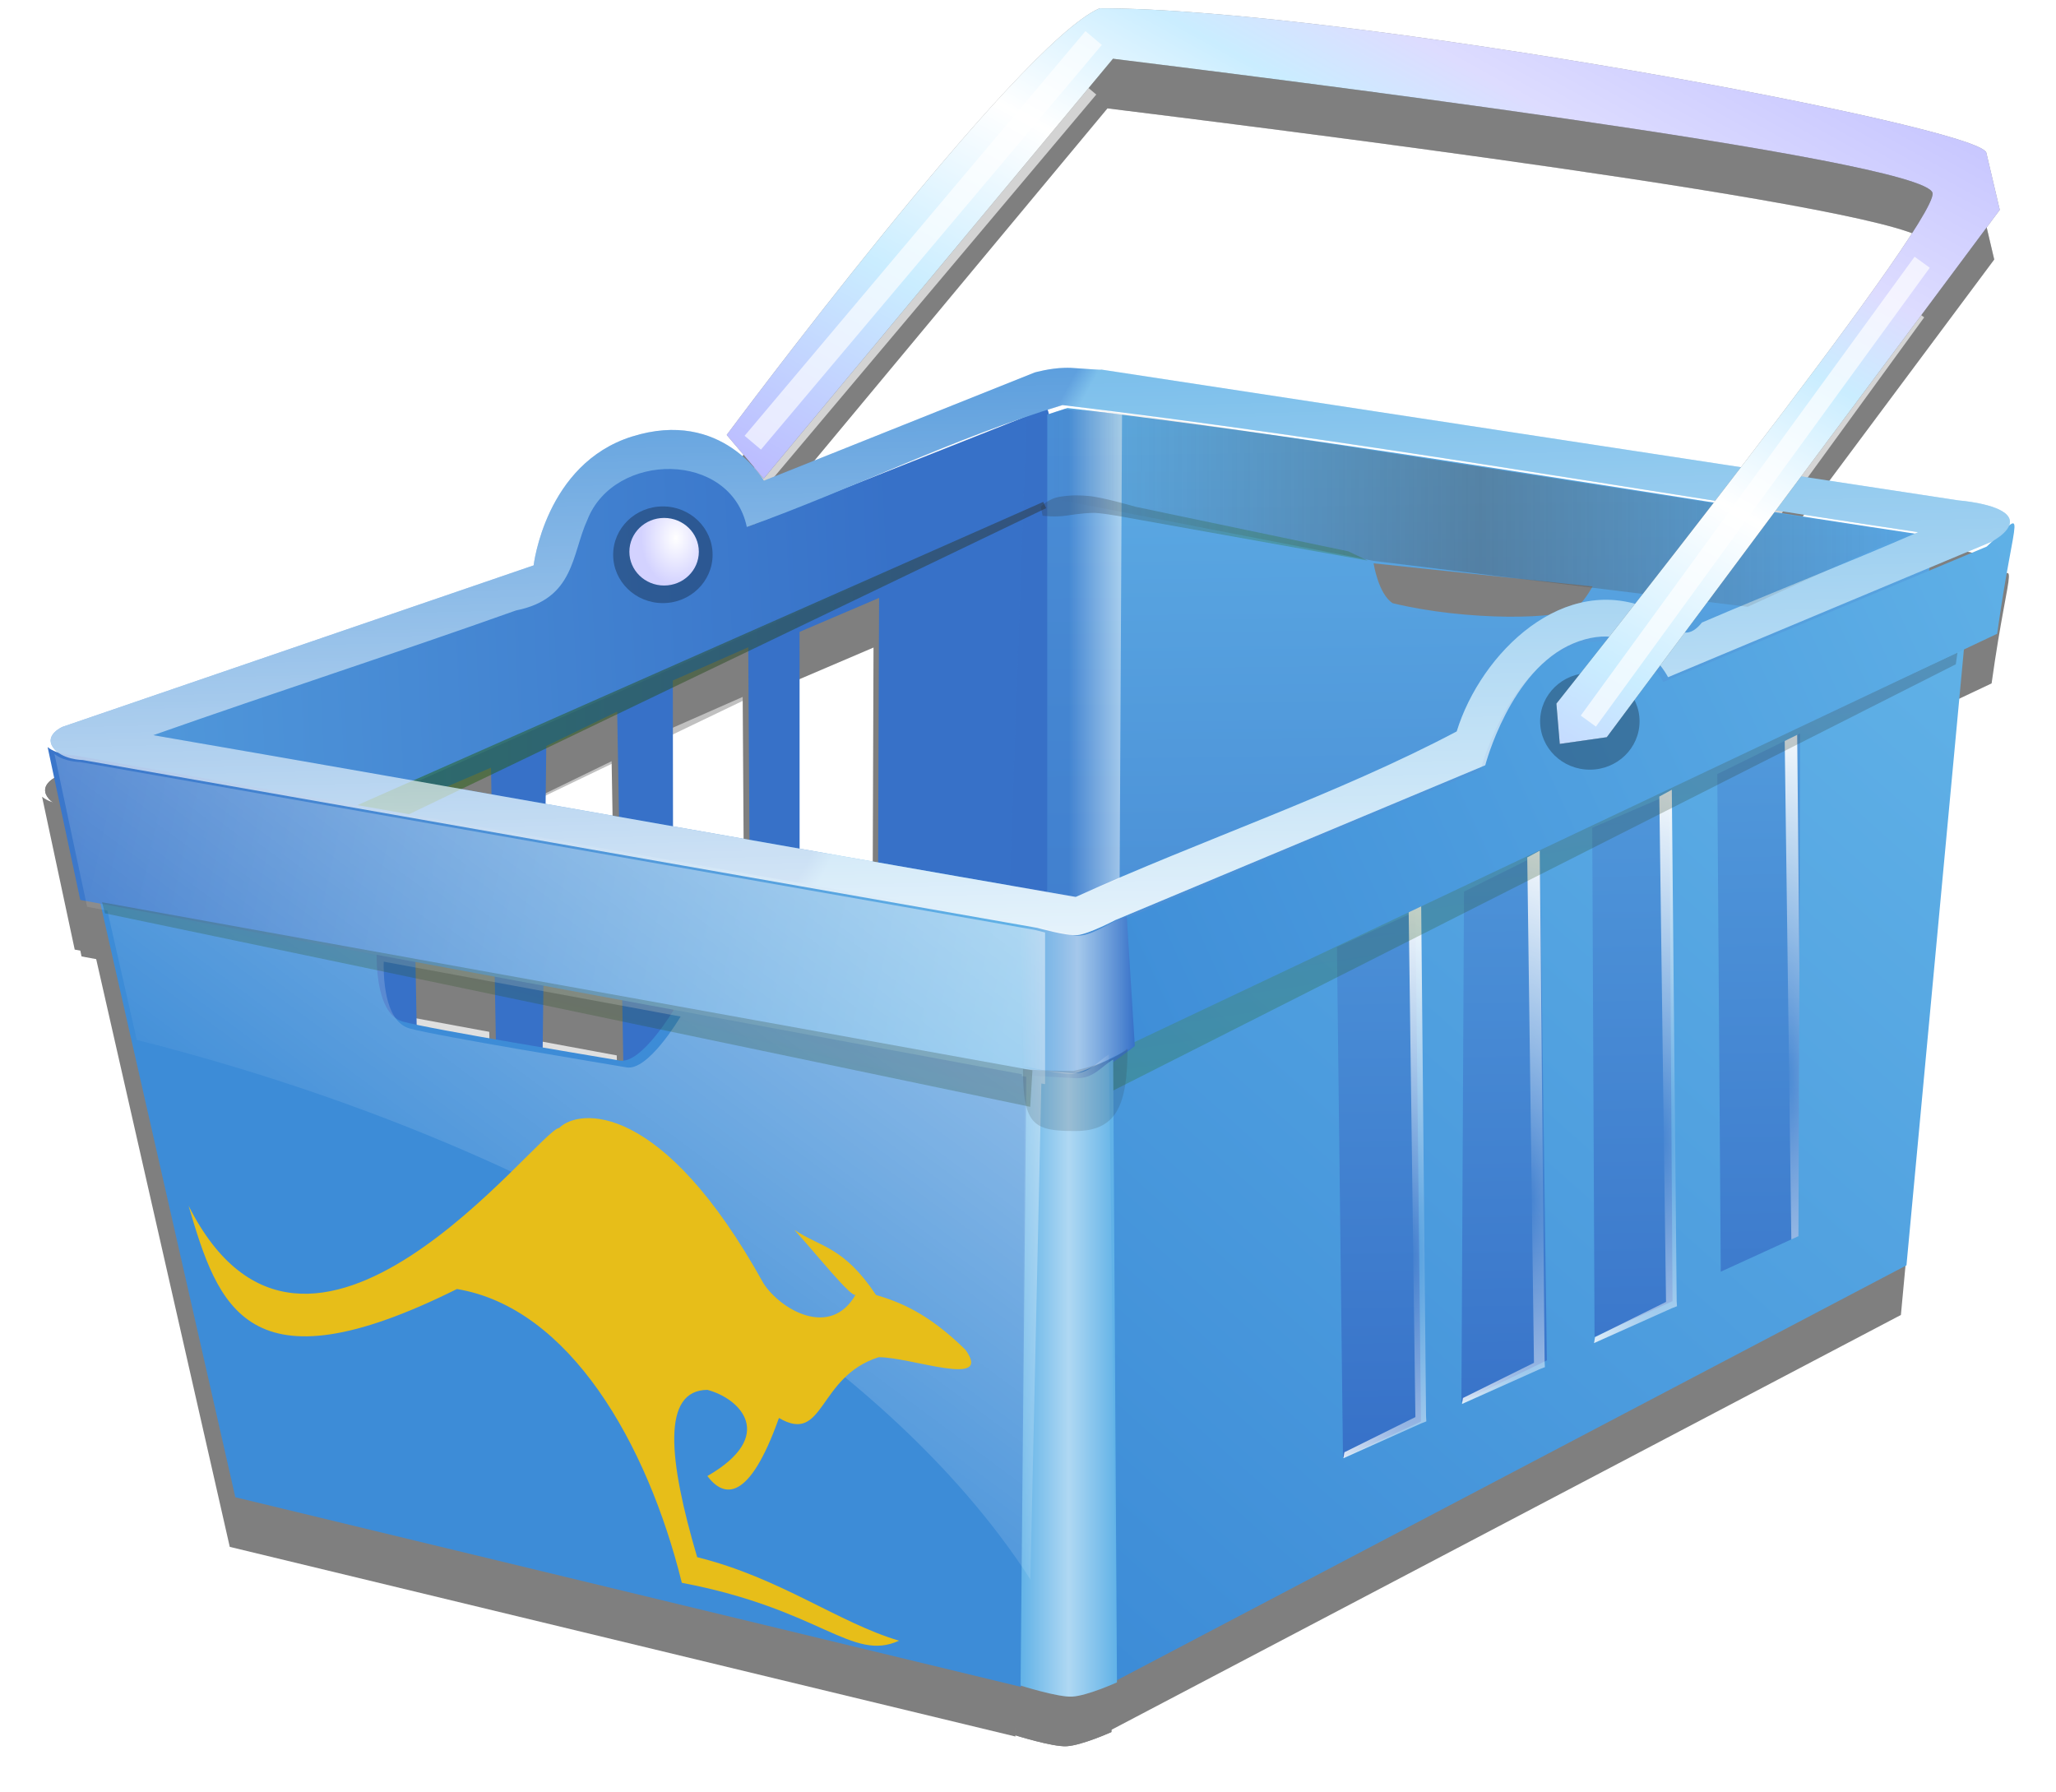 <?xml version="1.0" encoding="UTF-8" standalone="no"?>
<svg
   xmlns:dc="http://purl.org/dc/elements/1.1/"
   xmlns:cc="http://creativecommons.org/ns#"
   xmlns:rdf="http://www.w3.org/1999/02/22-rdf-syntax-ns#"
   xmlns:svg="http://www.w3.org/2000/svg"
   xmlns="http://www.w3.org/2000/svg"
   xmlns:xlink="http://www.w3.org/1999/xlink"
   xmlns:sodipodi="http://sodipodi.sourceforge.net/DTD/sodipodi-0.dtd"
   xmlns:inkscape="http://www.inkscape.org/namespaces/inkscape"
   id="svg7347"
   viewBox="0 0 805.22 701.74"
   version="1.1"
   inkscape:version="0.48.3.1 r9886"
   width="100%"
   height="100%"
   sodipodi:docname="shopping_basket_original chronojump.svg"
   inkscape:export-filename="/home/xavier/informatica/progs_meus/chronojump/chronojump/web/images/content/shopping_basket_chronojump.png"
   inkscape:export-xdpi="19.219999"
   inkscape:export-ydpi="19.219999">
  <sodipodi:namedview
     pagecolor="#ffffff"
     bordercolor="#666666"
     borderopacity="1"
     objecttolerance="10"
     gridtolerance="10"
     guidetolerance="10"
     inkscape:pageopacity="0"
     inkscape:pageshadow="2"
     inkscape:window-width="1920"
     inkscape:window-height="1026"
     id="namedview169"
     showgrid="false"
     inkscape:zoom="0.60140223"
     inkscape:cx="402.60498"
     inkscape:cy="350.92603"
     inkscape:window-x="0"
     inkscape:window-y="25"
     inkscape:window-maximized="1"
     inkscape:current-layer="svg7347" />
  <defs
     id="defs7349">
    <filter
       id="filter5076"
       height="1.169"
       width="1.224"
       y="-.084"
       x="-.112"
       color-interpolation-filters="sRGB">
      <feGaussianBlur
         id="feGaussianBlur5078"
         stdDeviation="12.537" />
    </filter>
    <filter
       id="filter3485"
       color-interpolation-filters="sRGB">
      <feGaussianBlur
         id="feGaussianBlur3487"
         stdDeviation="0.427" />
    </filter>
    <filter
       id="filter3560"
       color-interpolation-filters="sRGB">
      <feGaussianBlur
         id="feGaussianBlur3562"
         stdDeviation="0.351" />
    </filter>
    <filter
       id="filter3699"
       height="1.059"
       width="1.256"
       color-interpolation-filters="sRGB"
       y="-.03"
       x="-.128">
      <feGaussianBlur
         id="feGaussianBlur3701"
         stdDeviation="0.65" />
    </filter>
    <filter
       id="filter3616"
       color-interpolation-filters="sRGB">
      <feGaussianBlur
         id="feGaussianBlur3618"
         stdDeviation="0.572" />
    </filter>
    <filter
       id="filter3671"
       height="1.267"
       width="1.262"
       color-interpolation-filters="sRGB"
       y="-.133"
       x="-.131">
      <feGaussianBlur
         id="feGaussianBlur3673"
         stdDeviation="0.616" />
    </filter>
    <filter
       id="filter3586"
       color-interpolation-filters="sRGB">
      <feGaussianBlur
         id="feGaussianBlur3588"
         stdDeviation="0.307" />
    </filter>
    <filter
       id="filter3749"
       height="1.216"
       width="1.043"
       color-interpolation-filters="sRGB"
       y="-.108"
       x="-.022">
      <feGaussianBlur
         id="feGaussianBlur3751"
         stdDeviation="0.318" />
    </filter>
    <filter
       id="filter3934"
       color-interpolation-filters="sRGB">
      <feGaussianBlur
         id="feGaussianBlur3936"
         stdDeviation="0.082" />
    </filter>
    <filter
       id="filter3904"
       color-interpolation-filters="sRGB">
      <feGaussianBlur
         id="feGaussianBlur3906"
         stdDeviation="0.146" />
    </filter>
    <linearGradient
       id="linearGradient3295"
       y2="110.32"
       gradientUnits="userSpaceOnUse"
       x2="233.2"
       y1="103.64"
       x1="371.56">
      <stop
         id="stop4378"
         stop-color="#3771c8"
         offset="0" />
      <stop
         id="stop4380"
         stop-color="#61b2e7"
         offset="1" />
    </linearGradient>
    <linearGradient
       id="linearGradient3299"
       y2="193.79"
       gradientUnits="userSpaceOnUse"
       x2="415.77"
       y1="68.351"
       x1="414.12">
      <stop
         id="stop4346"
         stop-color="#61b2e7"
         offset="0" />
      <stop
         id="stop4348"
         stop-color="#3771c8"
         offset="1" />
    </linearGradient>
    <linearGradient
       id="linearGradient3301"
       y2="84.988"
       gradientUnits="userSpaceOnUse"
       x2="385.74"
       y1="86.024"
       x1="387.63">
      <stop
         id="stop4372"
         stop-color="#61b2e7"
         offset="0" />
      <stop
         id="stop4374"
         stop-color="#3d8cd7"
         offset="1" />
    </linearGradient>
    <radialGradient
       id="radialGradient3303"
       cx="425.05"
       xlink:href="#linearGradient3514"
       gradientUnits="userSpaceOnUse"
       cy="164.79"
       r="4.487"
       gradientTransform="matrix(2.715,-0.037,0.122,8.958,-706.71,-1308.2)" />
    <linearGradient
       id="linearGradient3514">
      <stop
         id="stop3516"
         stop-color="#fff"
         stop-opacity=".005"
         offset="0" />
      <stop
         id="stop3518"
         stop-color="#fff"
         offset="1" />
    </linearGradient>
    <linearGradient
       id="linearGradient3305"
       y2="217.15"
       gradientUnits="userSpaceOnUse"
       x2="396.05"
       y1="106.75"
       x1="494.38">
      <stop
         id="stop4334"
         stop-color="#61b2e7"
         offset="0" />
      <stop
         id="stop4336"
         stop-color="#3d8cd7"
         offset="1" />
    </linearGradient>
    <radialGradient
       id="radialGradient3309"
       cx="425.05"
       xlink:href="#linearGradient3514"
       gradientUnits="userSpaceOnUse"
       cy="164.79"
       r="4.487"
       gradientTransform="matrix(2.715,-0.037,0.122,8.958,-720.27,-1301.6)" />
    <radialGradient
       id="radialGradient3311"
       cx="425.05"
       xlink:href="#linearGradient3514"
       gradientUnits="userSpaceOnUse"
       cy="164.79"
       r="4.487"
       gradientTransform="matrix(2.715,-0.037,0.122,8.958,-734.56,-1295)" />
    <radialGradient
       id="radialGradient3313"
       cx="425.05"
       xlink:href="#linearGradient3514"
       gradientUnits="userSpaceOnUse"
       cy="164.79"
       r="4.487"
       gradientTransform="matrix(2.715,-0.037,0.122,8.958,-747.39,-1289.1)" />
    <linearGradient
       id="linearGradient3315"
       x1="439.71"
       xlink:href="#linearGradient3546"
       gradientUnits="userSpaceOnUse"
       x2="435.69"
       y1="144.97"
       y2="118.22" />
    <linearGradient
       id="linearGradient3546">
      <stop
         id="stop3548"
         stop-color="#216908"
         offset="0" />
      <stop
         id="stop3550"
         stop-color="#2e3436"
         offset="1" />
    </linearGradient>
    <linearGradient
       id="linearGradient3317"
       y2="145.7"
       gradientUnits="userSpaceOnUse"
       x2="388.79"
       y1="95.135"
       x1="499.45">
      <stop
         id="stop4366"
         stop-color="#61b2e7"
         offset="0" />
      <stop
         id="stop4368"
         stop-color="#3d8cd7"
         offset="1" />
    </linearGradient>
    <linearGradient
       id="linearGradient3319"
       y2="106.49"
       gradientUnits="userSpaceOnUse"
       x2="395.66"
       y1="106.49"
       x1="377.8">
      <stop
         id="stop4384"
         stop-color="#3771c8"
         offset="0" />
      <stop
         id="stop4386"
         stop-color="#3771c8"
         offset=".679" />
      <stop
         id="stop4388"
         stop-color="#fdffff"
         offset="1" />
    </linearGradient>
    <linearGradient
       id="linearGradient3321"
       x1="311.02"
       xlink:href="#linearGradient3546"
       gradientUnits="userSpaceOnUse"
       x2="387.84"
       gradientTransform="translate(-0.389,-0.13)"
       y1="109.02"
       y2="109.02" />
    <linearGradient
       id="linearGradient3323"
       y2="123.34"
       gradientUnits="userSpaceOnUse"
       x2="270.51"
       y1="148.21"
       x1="383.48">
      <stop
         id="stop4354"
         stop-color="#61b2e7"
         offset="0" />
      <stop
         id="stop4356"
         stop-color="#3771c8"
         offset="1" />
    </linearGradient>
    <linearGradient
       id="linearGradient3325"
       y2="143.94"
       gradientUnits="userSpaceOnUse"
       x2="397.04"
       y1="143.94"
       x1="384.69">
      <stop
         id="stop4360"
         stop-color="#61b2e7"
         offset="0" />
      <stop
         id="stop4362"
         stop-color="#3771c8"
         offset="1" />
    </linearGradient>
    <linearGradient
       id="linearGradient3329"
       x1="392.09"
       xlink:href="#linearGradient3436"
       gradientUnits="userSpaceOnUse"
       x2="389.89"
       gradientTransform="translate(4.1109e-6,0)"
       y1="151.93"
       y2="60.323" />
    <linearGradient
       id="linearGradient3436">
      <stop
         id="stop3438"
         stop-color="#fff"
         offset="0" />
      <stop
         id="stop3440"
         stop-color="#fff"
         stop-opacity="0"
         offset="1" />
    </linearGradient>
    <linearGradient
       id="linearGradient3331"
       x1="384.68"
       xlink:href="#linearGradient3474"
       gradientUnits="userSpaceOnUse"
       x2="395.12"
       y1="184.91"
       y2="184.91" />
    <linearGradient
       id="linearGradient3474">
      <stop
         id="stop3476"
         stop-color="#fff"
         stop-opacity="0"
         offset="0" />
      <stop
         id="stop3482"
         stop-color="#fff"
         stop-opacity=".495"
         offset=".5" />
      <stop
         id="stop3478"
         stop-color="#fff"
         stop-opacity="0"
         offset="1" />
    </linearGradient>
    <linearGradient
       id="linearGradient3333"
       x1="384.69"
       xlink:href="#linearGradient3474"
       gradientUnits="userSpaceOnUse"
       x2="397.04"
       y1="143.94"
       y2="143.94" />
    <linearGradient
       id="linearGradient3335"
       x1="414.81"
       xlink:href="#linearGradient3436"
       gradientUnits="userSpaceOnUse"
       x2="323.2"
       y1="58.125"
       y2="181.98" />
    <linearGradient
       id="linearGradient3337"
       x1="330.11"
       xlink:href="#linearGradient3546"
       gradientUnits="userSpaceOnUse"
       x2="334.25"
       y1="152.36"
       y2="135.9" />
    <linearGradient
       id="linearGradient3339"
       y2="90.294"
       gradientUnits="userSpaceOnUse"
       x2="480.65"
       y1="90.294"
       x1="388.15">
      <stop
         id="stop3715"
         stop-color="#4d4d4d"
         stop-opacity="0"
         offset="0" />
      <stop
         id="stop3721"
         stop-color="#4d4d4d"
         stop-opacity=".582"
         offset=".5" />
      <stop
         id="stop3717"
         stop-color="#4d4d4d"
         stop-opacity="0"
         offset="1" />
    </linearGradient>
    <linearGradient
       id="linearGradient3341"
       x1="409.42"
       xlink:href="#linearGradient3546"
       gradientUnits="userSpaceOnUse"
       x2="394.71"
       y1="90.203"
       y2="94.413" />
    <linearGradient
       id="linearGradient3343"
       y2="3.776"
       gradientUnits="userSpaceOnUse"
       x2="37.672"
       y1="24.227"
       x1="26.362">
      <stop
         id="stop3862"
         stop-color="#bbbaff"
         offset="0" />
      <stop
         id="stop3876"
         stop-color="#caedff"
         offset=".25" />
      <stop
         id="stop3868"
         stop-color="#fff"
         offset=".45" />
      <stop
         id="stop3874"
         stop-color="#caedff"
         offset=".607" />
      <stop
         id="stop3870"
         stop-color="#dddcff"
         offset=".708" />
      <stop
         id="stop3864"
         stop-color="#bbbaff"
         offset="1" />
    </linearGradient>
    <radialGradient
       id="radialGradient3345"
       gradientUnits="userSpaceOnUse"
       cy="-6.77"
       cx="66.254"
       gradientTransform="matrix(1,0,0,1.406,0,2.551)"
       r="1.684">
      <stop
         id="stop3290"
         stop-color="#fff"
         offset="0" />
      <stop
         id="stop3292"
         stop-color="#d3d2ff"
         offset="1" />
    </radialGradient>
  </defs>
  <g
     id="g11999">
    <g
       inkscape:export-ydpi="19.219999"
       inkscape:export-xdpi="19.219999"
       id="g3161"
       transform="matrix(16.757,0,0,16.757,3.901,-1901.37)">
      <g
         id="g3411"
         transform="translate(-0.13,107.16)"
         style="opacity:0.5;filter:url(#filter3485)">
        <g
           id="g3413"
           transform="matrix(0.216,0,0,0.216,-59.472,-0.264)">
          <path
             id="path3415"
             d="m 387.42,80.002 -32.219,12.767 c 0,0 -1.174,-8.956 -11.005,-6.813 -7.252,1.581 -8.906,12.631 -10.097,13.731 l -44.746,15.714 2.529,17.435 95.933,-42.565 c -0.142,0.118 0.492,-10.664 -0.395,-10.268 z"
             inkscape:connector-curvature="0"
             style="fill-rule:evenodd" />
          <path
             id="path3417"
             d="m 388.01,89.898 -93.229,41.387 9.152,66.341 84.637,-20.153 -0.56,-87.574 z m -18.635,10.591 -0.188,52.208 -8.406,3.844 -0.009,-52.378 8.602,-3.673 z m -14.156,5.343 0.344,53.896 -8.438,3.875 -0.067,-54.178 8.161,-3.594 z m -14.183,6.956 0.933,53.347 -9.25,4.5 0.648,-54.119 7.669,-3.727 z m -13.652,6.067 0.96,53.905 -8.438,3.875 -1.023,-54.119 8.5,-3.66 z"
             inkscape:connector-curvature="0"
             style="fill-rule:evenodd" />
          <path
             id="path3419"
             d="m 389.76,79.937 c -0.738,0.222 -1.455,0.482 -2.188,0.719 v 75.031 l 5.875,58.625 85,-42.5 4.281,-72.5 h 0.031 l 0.781,-5.938 -1.5,0.25 c -30.745,-4.61 -61.436,-9.996 -92.281,-13.688 z m 33.125,16.812 23.688,2.5 c 1e-5,-10e-6 -0.68,1.29 -1.656,2.25 -1.519,1.36 -11.927,1.513 -19.969,-0.438 -1.559,-0.999 -2.062,-4.312 -2.062,-4.312 z"
             inkscape:connector-curvature="0"
             style="fill-rule:evenodd" />
          <path
             id="path3421"
             d="m 389.44,75.594 c -1.611,0.042 -3.219,0.5 -3.219,0.5 l -29.312,11.719 c 10e-6,-2e-6 -4.482,-7.867 -14.281,-4.781 -9.37,2.947 -10.63,13.937 -10.63,13.937 l -50.969,17.469 c -10e-6,0 -1.947,0.834 -1.062,2.188 0.903,1.382 3.25,1.406 3.25,1.406 l 103.28,18.16 c -10e-6,0 3.135,0.891 4.344,0.781 1.209,-0.11 4.094,-1.625 4.094,-1.625 l 40.031,-16.75 c -1e-5,0 2.682,-10.327 9.531,-13.188 6.973,-2.912 10.25,3.656 10.25,3.656 l 35,-14.656 c 10e-6,3e-6 2.869,-1.475 1.719,-2.844 -1.098,-1.308 -5.281,-1.625 -5.281,-1.625 l -92.75,-14.156 c -0.014,0.062 -1.736,-0.098 -3.312,-0.188 -0.225,-0.013 -0.457,-0.006 -0.688,0 z m -0.219,4.031 c 30.95,3.704 61.743,9.13 92.594,13.75 -7.753,3.365 -15.638,6.444 -23.406,9.781 -2.161,2.688 -3.48,-0.332 -5.438,-1.375 -9.438,-4.237 -18.481,4.671 -21.094,13.156 -12.831,6.788 -27.65,11.752 -41.219,17.906 -33.284,-5.76 -66.527,-11.753 -99.812,-17.5 13.031,-4.595 26.218,-8.86 39.25,-13.5 6.367,-1.271 6.007,-6.094 7.719,-9.812 2.902,-7.406 15.492,-7.498 17.25,0.781 11.496,-4.122 22.454,-9.672 34.156,-13.188 z"
             inkscape:connector-curvature="0"
             style="fill-rule:evenodd" />
          <path
             id="path3423"
             d="m 467.36,115.38 0.726,54.685 -7.682,3.809 -0.108,0.646 8.412,-3.768 0.562,-0.219 -0.031,-0.562 -0.527,-55.323 -1.352,0.733 z"
             inkscape:connector-curvature="0"
             style="fill-rule:evenodd" />
          <path
             id="path3425"
             d="m 486.76,106.02 -92.312,43.219 -0.375,68.906 86.469,-45.438 6.219,-66.688 z m -17.719,9.125 -0.188,54.406 -8.406,3.844 -0.375,-53.844 8.969,-4.406 z m -14.156,6.625 0.344,54.812 -8.438,3.875 -0.25,-55.094 8.344,-3.594 z m -14,6.406 0.75,54.812 -9.25,4.5 0.281,-55.219 8.219,-4.094 z m -13.469,6.25 0.594,55.188 -8.438,3.875 -0.656,-55.219 8.5,-3.844 z"
             inkscape:connector-curvature="0"
             style="fill-rule:evenodd" />
          <path
             id="path3427"
             d="m 299.72,197.8 85.013,20.52 1.466,-66.691 -38.972,-6.681 c 0,0 -3.535,6.015 -5.907,5.6 -2.354,-0.412 -20.469,-3.372 -23.493,-4.223 -3.179,-0.895 -2.802,-7.714 -2.802,-7.714 l -29.963,-5.304 14.657,64.493 z"
             inkscape:connector-curvature="0"
             style="fill-rule:evenodd" />
          <path
             id="path3429"
             d="m 453.8,121.98 0.726,54.685 -7.682,3.809 -0.108,0.646 8.412,-3.768 0.562,-0.219 -0.031,-0.562 -0.527,-55.323 -1.352,0.733 z"
             inkscape:connector-curvature="0"
             style="fill-rule:evenodd" />
          <path
             id="path3431"
             d="m 439.51,128.57 0.726,54.685 -7.682,3.809 -0.108,0.646 8.412,-3.768 0.562,-0.219 -0.031,-0.562 -0.527,-55.323 -1.352,0.733 z"
             inkscape:connector-curvature="0"
             style="fill-rule:evenodd" />
          <path
             id="path3433"
             d="m 426.68,134.44 0.726,54.685 -7.682,3.809 -0.108,0.646 8.412,-3.768 0.562,-0.219 -0.031,-0.562 -0.527,-55.323 -1.352,0.733 z"
             inkscape:connector-curvature="0"
             style="fill-rule:evenodd" />
          <path
             id="path3435"
             d="m 486.06,106.41 -92.707,43.075 0.553,4.712 91.974,-46.525 0.18,-1.262 z"
             inkscape:connector-curvature="0"
             style="opacity:0.5;fill-rule:evenodd;filter:url(#filter3560)" />
          <path
             id="path3437"
             d="m 489.23,94.932 -35,14.656 c 0,0 -3.277,-6.568 -10.25,-3.656 -6.849,2.86 -9.531,13.188 -9.531,13.188 l -40.031,16.75 c 0,0 -0.06,0.03 -0.062,0.031 v 13.906 l 96,-45.438 c 1.93,-13.874 3.434,-13.613 -1.125,-9.438 z"
             inkscape:connector-curvature="0"
             style="fill-rule:evenodd" />
          <path
             id="path3439"
             d="m 385.3,81.36 -1.814,50.267 6.996,1.296 4.923,-2.073 0.259,-50.267 -6.219,-0.518 -4.146,1.296 z"
             inkscape:connector-curvature="0"
             style="opacity:0.7;fill-rule:evenodd;filter:url(#filter3699)" />
          <path
             id="path3441"
             d="m 387.14,90.101 -76.434,33.795 -0.077,3.786 76.822,-36.904 -0.312,-0.677 z"
             inkscape:connector-curvature="0"
             style="opacity:0.7;fill-rule:evenodd;filter:url(#filter3616)" />
          <path
             id="path3443"
             d="m 279.41,116.64 3.531,16.531 103.66,19.188 v -16.406 c -0.493,-0.124 -1.125,-0.281 -1.125,-0.281 l -103.28,-18.16 c 0,0 -1.718,-0.016 -2.781,-0.875 z"
             inkscape:connector-curvature="0"
             style="fill-rule:evenodd" />
          <path
             id="path3445"
             d="m 384.69,135.64 0.132,16.586 c 0,0 4.749,0.811 6.13,0.657 1.381,-0.154 6.096,-3.919 6.096,-3.919 l -0.875,-13.98 c -1.332,0.196 -3.975,2.418 -5.759,1.999 l -5.723,-1.343 z"
             inkscape:connector-curvature="0"
             style="fill-rule:evenodd" />
          <path
             id="path3447"
             d="m 385.31,152.14 -0.628,66.035 c 0,0 4.064,1.285 5.591,1.195 1.659,-0.098 4.842,-1.535 4.842,-1.535 l -0.411,-67.398 c -1.35,0.783 -2.126,2.143 -4.209,2.017 l -5.184,-0.314 z"
             inkscape:connector-curvature="0"
             style="fill-rule:evenodd" />
          <path
             id="path3449"
             d="m 389.44,75.594 c -1.611,0.042 -3.219,0.5 -3.219,0.5 l -29.312,11.719 c 10e-6,-2e-6 -4.482,-7.867 -14.281,-4.781 -9.37,2.947 -10.63,13.937 -10.63,13.937 l -50.969,17.469 c -10e-6,0 -1.947,0.834 -1.062,2.188 0.903,1.382 3.25,1.406 3.25,1.406 l 103.28,18.16 c -10e-6,0 3.135,0.891 4.344,0.781 1.209,-0.11 4.094,-1.625 4.094,-1.625 l 40.031,-16.75 c -1e-5,0 2.682,-10.327 9.531,-13.188 6.973,-2.912 10.25,3.656 10.25,3.656 l 35,-14.656 c 10e-6,3e-6 2.869,-1.475 1.719,-2.844 -1.098,-1.308 -5.281,-1.625 -5.281,-1.625 l -92.75,-14.156 c -0.014,0.062 -1.736,-0.098 -3.312,-0.188 -0.225,-0.013 -0.457,-0.006 -0.688,0 z m -0.219,4.031 c 30.95,3.704 61.743,9.13 92.594,13.75 -7.753,3.365 -15.638,6.444 -23.406,9.781 -2.161,2.688 -3.48,-0.332 -5.438,-1.375 -9.438,-4.237 -18.481,4.671 -21.094,13.156 -12.831,6.788 -27.65,11.752 -41.219,17.906 -33.284,-5.76 -66.527,-11.753 -99.812,-17.5 13.031,-4.595 26.218,-8.86 39.25,-13.5 6.367,-1.271 6.007,-6.094 7.719,-9.812 2.902,-7.406 15.492,-7.498 17.25,0.781 11.496,-4.122 22.454,-9.672 34.156,-13.188 z"
             inkscape:connector-curvature="0"
             style="fill-rule:evenodd" />
          <path
             id="path3451"
             d="m 385.13,151.41 -0.445,66.768 c 0,0 4.064,1.285 5.591,1.195 1.659,-0.098 4.842,-1.535 4.842,-1.535 l -0.87,-67.948 c -1.35,0.783 -2.133,2.228 -4.209,2.017 l -4.909,-0.497 z"
             inkscape:connector-curvature="0"
             style="fill-rule:evenodd" />
          <path
             id="path3453"
             d="m 384.69,135.64 0.316,15.487 c 0,0 4.016,0.994 5.397,0.84 1.381,-0.154 6.645,-3.003 6.645,-3.003 l -0.875,-13.98 c -1.332,0.196 -3.975,2.418 -5.759,1.999 l -5.723,-1.343 z"
             inkscape:connector-curvature="0"
             style="fill-rule:evenodd" />
          <path
             id="path3455"
             d="m 280.15,117.38 3.531,16.531 2.188,0.406 3.188,14 c 45.059,11.391 80.931,33.86 96.688,58.375 l 1.188,-53.656 0.406,0.062 v -16.406 c -0.493,-0.124 -1.125,-0.281 -1.125,-0.281 l -103.29,-18.16 c 10e-6,1e-5 -1.718,-0.016 -2.781,-0.875 z m 35.625,22.469 32.125,5.938 c -0.176,0.296 -3.533,5.904 -5.844,5.5 -2.354,-0.412 -20.476,-3.367 -23.5,-4.219 -2.805,-0.79 -2.812,-5.96 -2.781,-7.219 z"
             inkscape:connector-curvature="0"
             style="fill-rule:evenodd" />
          <path
             id="path3457"
             transform="matrix(1,0,0,0.802,-0.404,29.948)"
             d="m 385.35,151.49 c 0,7.68 1.22,8.394 5.655,8.394 4.435,0 5.655,-3.413 5.655,-11.093 -0.167,-0.072 -1.09,1.696 -5.838,2.973 -3.04,0.015 -5.461,-0.189 -5.471,-0.274 z"
             inkscape:connector-curvature="0"
             style="opacity:0.4;filter:url(#filter3671)" />
          <path
             id="path3459"
             d="m 285.3,133.42 0.309,1.2 100.12,20.935 0.241,-3.952 -100.67,-18.183 z"
             inkscape:connector-curvature="0"
             style="opacity:0.5;fill-rule:evenodd;filter:url(#filter3586)" />
          <path
             id="path3461"
             d="m 387.67,89.645 35.207,6.837 40.484,4.969 17.284,-7.912 c 0,0 -84.704,-13.395 -88.615,-13.474 -3.652,-0.073 -3.887,0.259 -3.887,0.259 l -0.474,9.321 z"
             inkscape:connector-curvature="0"
             style="opacity:0.7;fill-rule:evenodd" />
          <path
             id="path3463"
             d="m 392,89.455 c -0.87,-0.069 -1.739,-0.121 -3.042,0.085 -1.31,0.206 -2.08,1.085 -2.08,1.085 l 0.188,0.969 c 0,0 1.352,0.185 2.634,-0.018 1.282,-0.203 2.587,-0.326 3.181,-0.279 1.368,0.109 3.64,0.556 3.64,0.556 l 25.723,4.601 -2.08,-1 -23.05,-4.829 c 0,0 -3.566,-1.046 -5.126,-1.17 z"
             inkscape:connector-curvature="0"
             style="opacity:0.5;fill-rule:evenodd;filter:url(#filter3749)" />
        </g>
        <path
           id="path3465"
           d="m 16.752,17.633 0.864,1.02 8.164,-9.813 c 2.806,0.349 19.015,2.338 19.155,3.14 0.126,0.726 -8.792,11.932 -8.792,11.932 l 0.079,0.942 1.099,-0.157 9.185,-12.325 -0.314,-1.335 c -0.145,-0.616 -15.006,-3.378 -20.725,-3.376 -1.919,0.828 -8.714,9.97 -8.714,9.97 z"
           inkscape:connector-curvature="0"
           style="fill-opacity:0.404;fill-rule:evenodd;filter:url(#filter3934)" />
        <path
           id="path3467"
           transform="matrix(0.69,0,0,0.671,-8.397,28.542)"
           d="m 67.368,-6.283 c 0,0.93 -0.754,1.684 -1.684,1.684 -0.93,0 -1.684,-0.754 -1.684,-1.684 0,-0.93 0.754,-1.684 1.684,-1.684 0.93,0 1.684,0.754 1.684,1.684 z"
           inkscape:connector-curvature="0"
           style="opacity:0.7;fill-opacity:0.404" />
        <g
           id="g3469"
           transform="translate(0.389,-0.324)"
           style="fill-rule:evenodd">
          <path
             id="path3471"
             d="m 16.363,17.957 0.864,1.02 8.164,-9.813 c 2.806,0.349 19.015,2.338 19.155,3.14 0.126,0.726 -8.792,11.932 -8.792,11.932 l 0.079,0.942 1.099,-0.157 9.185,-12.325 -0.314,-1.335 c -0.145,-0.616 -15.006,-3.378 -20.725,-3.376 -1.918,0.828 -8.714,9.97 -8.714,9.97 z"
             inkscape:connector-curvature="0"
             style="stroke-width:0" />
          <path
             id="path3473"
             d="M 16.972,18.138 24.939,8.68"
             inkscape:connector-curvature="0"
             style="stroke:#ffffff;stroke-width:0.5;stroke-opacity:0.654;filter:url(#filter3904)" />
          <path
             id="path3475"
             d="M 36.534,24.615 45.441,12.372"
             transform="matrix(0.876,0,0,0.876,4.497,3.082)"
             inkscape:connector-curvature="0"
             style="stroke:#ffffff;stroke-width:0.5;stroke-opacity:0.675;filter:url(#filter3904)" />
        </g>
        <path
           id="path3477"
           transform="matrix(0.69,0,0,0.671,-30.062,24.649)"
           d="m 67.368,-6.283 c 0,0.93 -0.754,1.684 -1.684,1.684 -0.93,0 -1.684,-0.754 -1.684,-1.684 0,-0.93 0.754,-1.684 1.684,-1.684 0.93,0 1.684,0.754 1.684,1.684 z"
           inkscape:connector-curvature="0"
           style="opacity:0.7;fill-opacity:0.404" />
        <path
           id="path3479"
           transform="matrix(0.482,0,0,0.469,-16.371,23.309)"
           d="m 67.368,-6.283 c 0,0.93 -0.754,1.684 -1.684,1.684 -0.93,0 -1.684,-0.754 -1.684,-1.684 0,-0.93 0.754,-1.684 1.684,-1.684 0.93,0 1.684,0.754 1.684,1.684 z"
           inkscape:connector-curvature="0" />
      </g>
      <g
         id="g3296"
         transform="translate(0,106)">
        <g
           id="g3753"
           transform="matrix(0.216,0,0,0.216,-59.472,-0.264)">
          <path
             id="path2453"
             d="m 387.42,80.002 -32.219,12.767 c 0,0 -1.174,-8.956 -11.005,-6.813 -7.252,1.581 -8.906,12.631 -10.097,13.731 l -44.746,15.714 2.529,17.435 95.933,-42.565 c -0.142,0.118 0.492,-10.664 -0.395,-10.268 z"
             style="fill:url(#linearGradient3295);fill-rule:evenodd"
             inkscape:connector-curvature="0" />
          <path
             id="path2451"
             d="m 388.01,89.898 -93.229,41.387 9.152,66.341 84.637,-20.153 -0.56,-87.574 z m -18.635,10.591 -0.188,52.208 -8.406,3.844 -0.009,-52.378 8.602,-3.673 z m -14.156,5.343 0.344,53.896 -8.438,3.875 -0.067,-54.178 8.161,-3.594 z m -14.183,6.956 0.933,53.347 -9.25,4.5 0.648,-54.119 7.669,-3.727 z m -13.652,6.067 0.96,53.905 -8.438,3.875 -1.023,-54.119 8.5,-3.66 z"
             inkscape:connector-curvature="0"
             style="fill:#3771c8;fill-rule:evenodd" />
          <path
             id="path2441"
             d="m 389.76,79.937 c -0.738,0.222 -1.455,0.482 -2.188,0.719 v 75.031 l 5.875,58.625 85,-42.5 4.281,-72.5 h 0.031 l 0.781,-5.938 -1.5,0.25 c -30.745,-4.61 -61.436,-9.996 -92.281,-13.688 z m 33.125,16.812 23.688,2.5 c 1e-5,-10e-6 -0.68,1.29 -1.656,2.25 -1.519,1.36 -11.927,1.513 -19.969,-0.438 -1.559,-0.999 -2.062,-4.312 -2.062,-4.312 z"
             style="fill:url(#linearGradient3299);fill-rule:evenodd"
             inkscape:connector-curvature="0" />
          <path
             id="path2386"
             d="m 389.44,75.594 c -1.611,0.042 -3.219,0.5 -3.219,0.5 l -29.312,11.719 c 10e-6,-2e-6 -4.482,-7.867 -14.281,-4.781 -9.37,2.947 -10.63,13.937 -10.63,13.937 l -50.969,17.469 c -10e-6,0 -1.947,0.834 -1.062,2.188 0.903,1.382 3.25,1.406 3.25,1.406 l 103.28,18.16 c -10e-6,0 3.135,0.891 4.344,0.781 1.209,-0.11 4.094,-1.625 4.094,-1.625 l 40.031,-16.75 c -1e-5,0 2.682,-10.327 9.531,-13.188 6.973,-2.912 10.25,3.656 10.25,3.656 l 35,-14.656 c 10e-6,3e-6 2.869,-1.475 1.719,-2.844 -1.098,-1.308 -5.281,-1.625 -5.281,-1.625 l -92.75,-14.156 c -0.014,0.062 -1.736,-0.098 -3.312,-0.188 -0.225,-0.013 -0.457,-0.006 -0.688,0 z m -0.219,4.031 c 30.95,3.704 61.743,9.13 92.594,13.75 -7.753,3.365 -15.638,6.444 -23.406,9.781 -2.161,2.688 -3.48,-0.332 -5.438,-1.375 -9.438,-4.237 -18.481,4.671 -21.094,13.156 -12.831,6.788 -27.65,11.752 -41.219,17.906 -33.284,-5.76 -66.527,-11.753 -99.812,-17.5 13.031,-4.595 26.218,-8.86 39.25,-13.5 6.367,-1.271 6.007,-6.094 7.719,-9.812 2.902,-7.406 15.492,-7.498 17.25,0.781 11.496,-4.122 22.454,-9.672 34.156,-13.188 z"
             style="fill:url(#linearGradient3301);fill-rule:evenodd"
             inkscape:connector-curvature="0" />
          <path
             id="path3534"
             d="m 467.36,115.38 0.726,54.685 -7.682,3.809 -0.108,0.646 8.412,-3.768 0.562,-0.219 -0.031,-0.562 -0.527,-55.323 -1.352,0.733 z"
             style="fill:url(#radialGradient3303);fill-rule:evenodd"
             inkscape:connector-curvature="0" />
          <path
             id="path2397"
             d="m 486.76,106.02 -92.312,43.219 -0.375,68.906 86.469,-45.438 6.219,-66.688 z m -17.719,9.125 -0.188,54.406 -8.406,3.844 -0.375,-53.844 8.969,-4.406 z m -14.156,6.625 0.344,54.812 -8.438,3.875 -0.25,-55.094 8.344,-3.594 z m -14,6.406 0.75,54.812 -9.25,4.5 0.281,-55.219 8.219,-4.094 z m -13.469,6.25 0.594,55.188 -8.438,3.875 -0.656,-55.219 8.5,-3.844 z"
             style="fill:url(#linearGradient3305);fill-rule:evenodd"
             inkscape:connector-curvature="0" />
          <path
             id="path2409"
             d="m 299.72,197.8 85.013,20.52 1.466,-66.691 -38.972,-6.681 c 0,0 -3.535,6.015 -5.907,5.6 -2.354,-0.412 -20.469,-3.372 -23.493,-4.223 -3.179,-0.895 -2.802,-7.714 -2.802,-7.714 l -29.963,-5.304 14.657,64.493 z"
             inkscape:connector-curvature="0"
             style="fill:#3d8cd7;fill-rule:evenodd" />
          <path
             id="path3530"
             d="m 453.8,121.98 0.726,54.685 -7.682,3.809 -0.108,0.646 8.412,-3.768 0.562,-0.219 -0.031,-0.562 -0.527,-55.323 -1.352,0.733 z"
             style="fill:url(#radialGradient3309);fill-rule:evenodd"
             inkscape:connector-curvature="0" />
          <path
             id="path3526"
             d="m 439.51,128.57 0.726,54.685 -7.682,3.809 -0.108,0.646 8.412,-3.768 0.562,-0.219 -0.031,-0.562 -0.527,-55.323 -1.352,0.733 z"
             style="fill:url(#radialGradient3311);fill-rule:evenodd"
             inkscape:connector-curvature="0" />
          <path
             id="path3506"
             d="m 426.68,134.44 0.726,54.685 -7.682,3.809 -0.108,0.646 8.412,-3.768 0.562,-0.219 -0.031,-0.562 -0.527,-55.323 -1.352,0.733 z"
             style="fill:url(#radialGradient3313);fill-rule:evenodd"
             inkscape:connector-curvature="0" />
          <path
             id="path3538"
             d="m 486.06,106.41 -92.707,43.075 0.553,4.712 91.974,-46.525 0.18,-1.262 z"
             style="opacity:0.5;fill:url(#linearGradient3315);fill-rule:evenodd;filter:url(#filter3560)"
             inkscape:connector-curvature="0" />
          <path
             id="path2418"
             d="m 489.23,94.932 -35,14.656 c 0,0 -3.277,-6.568 -10.25,-3.656 -6.849,2.86 -9.531,13.188 -9.531,13.188 l -40.031,16.75 c 0,0 -0.06,0.03 -0.062,0.031 v 13.906 l 96,-45.438 c 1.93,-13.874 3.434,-13.613 -1.125,-9.438 z"
             style="fill:url(#linearGradient3317);fill-rule:evenodd"
             inkscape:connector-curvature="0" />
          <path
             id="path3675"
             d="m 385.3,81.36 -1.814,50.267 6.996,1.296 4.923,-2.073 0.259,-50.267 -6.219,-0.518 -4.146,1.296 z"
             style="opacity:0.7;fill:url(#linearGradient3319);fill-rule:evenodd;filter:url(#filter3699)"
             inkscape:connector-curvature="0" />
          <path
             id="path3590"
             d="m 387.14,90.101 -76.434,33.795 -0.077,3.786 76.822,-36.904 -0.312,-0.677 z"
             style="opacity:0.7;fill:url(#linearGradient3321);fill-rule:evenodd;filter:url(#filter3616)"
             inkscape:connector-curvature="0" />
          <path
             id="path2420"
             d="m 279.41,116.64 3.531,16.531 103.66,19.188 v -16.406 c -0.493,-0.124 -1.125,-0.281 -1.125,-0.281 l -103.28,-18.16 c 0,0 -1.718,-0.016 -2.781,-0.875 z"
             style="fill:url(#linearGradient3323);fill-rule:evenodd"
             inkscape:connector-curvature="0" />
          <path
             id="path2455"
             d="m 384.69,135.64 0.132,16.586 c 0,0 4.749,0.811 6.13,0.657 1.381,-0.154 6.096,-3.919 6.096,-3.919 l -0.875,-13.98 c -1.332,0.196 -3.975,2.418 -5.759,1.999 l -5.723,-1.343 z"
             style="fill:url(#linearGradient3325);fill-rule:evenodd"
             inkscape:connector-curvature="0" />
          <path
             id="path2459"
             d="m 385.31,152.14 -0.628,66.035 c 0,0 4.064,1.285 5.591,1.195 1.659,-0.098 4.842,-1.535 4.842,-1.535 l -0.411,-67.398 c -1.35,0.783 -2.126,2.143 -4.209,2.017 l -5.184,-0.314 z"
             inkscape:connector-curvature="0"
             style="fill:#61b2e7;fill-rule:evenodd" />
          <path
             id="path3434"
             d="m 389.44,75.594 c -1.611,0.042 -3.219,0.5 -3.219,0.5 l -29.312,11.719 c 10e-6,-2e-6 -4.482,-7.867 -14.281,-4.781 -9.37,2.947 -10.63,13.937 -10.63,13.937 l -50.969,17.469 c -10e-6,0 -1.947,0.834 -1.062,2.188 0.903,1.382 3.25,1.406 3.25,1.406 l 103.28,18.16 c -10e-6,0 3.135,0.891 4.344,0.781 1.209,-0.11 4.094,-1.625 4.094,-1.625 l 40.031,-16.75 c -1e-5,0 2.682,-10.327 9.531,-13.188 6.973,-2.912 10.25,3.656 10.25,3.656 l 35,-14.656 c 10e-6,3e-6 2.869,-1.475 1.719,-2.844 -1.098,-1.308 -5.281,-1.625 -5.281,-1.625 l -92.75,-14.156 c -0.014,0.062 -1.736,-0.098 -3.312,-0.188 -0.225,-0.013 -0.457,-0.006 -0.688,0 z m -0.219,4.031 c 30.95,3.704 61.743,9.13 92.594,13.75 -7.753,3.365 -15.638,6.444 -23.406,9.781 -2.161,2.688 -3.48,-0.332 -5.438,-1.375 -9.438,-4.237 -18.481,4.671 -21.094,13.156 -12.831,6.788 -27.65,11.752 -41.219,17.906 -33.284,-5.76 -66.527,-11.753 -99.812,-17.5 13.031,-4.595 26.218,-8.86 39.25,-13.5 6.367,-1.271 6.007,-6.094 7.719,-9.812 2.902,-7.406 15.492,-7.498 17.25,0.781 11.496,-4.122 22.454,-9.672 34.156,-13.188 z"
             style="fill:url(#linearGradient3329);fill-rule:evenodd"
             inkscape:connector-curvature="0" />
          <path
             id="path3472"
             d="m 385.13,151.41 -0.445,66.768 c 0,0 4.064,1.285 5.591,1.195 1.659,-0.098 4.842,-1.535 4.842,-1.535 l -0.87,-67.948 c -1.35,0.783 -2.133,2.228 -4.209,2.017 l -4.909,-0.497 z"
             style="fill:url(#linearGradient3331);fill-rule:evenodd"
             inkscape:connector-curvature="0" />
          <path
             id="path3484"
             d="m 384.69,135.64 0.316,15.487 c 0,0 4.016,0.994 5.397,0.84 1.381,-0.154 6.645,-3.003 6.645,-3.003 l -0.875,-13.98 c -1.332,0.196 -3.975,2.418 -5.759,1.999 l -5.723,-1.343 z"
             style="fill:url(#linearGradient3333);fill-rule:evenodd"
             inkscape:connector-curvature="0" />
          <path
             id="path3488"
             d="m 280.15,117.38 3.531,16.531 2.188,0.406 3.188,14 c 45.059,11.391 80.931,33.86 96.688,58.375 l 1.188,-53.656 0.406,0.062 v -16.406 c -0.493,-0.124 -1.125,-0.281 -1.125,-0.281 l -103.29,-18.16 c 10e-6,1e-5 -1.718,-0.016 -2.781,-0.875 z m 35.625,22.469 32.125,5.938 c -0.176,0.296 -3.533,5.904 -5.844,5.5 -2.354,-0.412 -20.476,-3.367 -23.5,-4.219 -2.805,-0.79 -2.812,-5.96 -2.781,-7.219 z"
             style="fill:url(#linearGradient3335);fill-rule:evenodd"
             inkscape:connector-curvature="0" />
          <path
             id="path3620"
             d="m 385.35,151.49 c 0,7.68 1.22,8.394 5.655,8.394 4.435,0 5.655,-3.413 5.655,-11.093 -0.167,-0.072 -1.09,1.696 -5.838,2.973 -3.04,0.015 -5.461,-0.189 -5.471,-0.274 z"
             transform="matrix(1,0,0,0.802,-0.404,29.948)"
             inkscape:connector-curvature="0"
             style="opacity:0.4;fill:#2e3436;filter:url(#filter3671)" />
          <path
             id="path3564"
             d="m 285.3,133.42 0.309,1.2 100.12,20.935 0.241,-3.952 -100.67,-18.183 z"
             style="opacity:0.5;fill:url(#linearGradient3337);fill-rule:evenodd;filter:url(#filter3586)"
             inkscape:connector-curvature="0" />
          <path
             id="path3703"
             d="m 387.67,89.645 35.207,6.837 40.484,4.969 17.284,-7.912 c 0,0 -84.704,-13.395 -88.615,-13.474 -3.652,-0.073 -3.887,0.259 -3.887,0.259 l -0.474,9.321 z"
             style="opacity:0.7;fill:url(#linearGradient3339);fill-rule:evenodd"
             inkscape:connector-curvature="0" />
          <path
             id="path3723"
             d="m 392,89.455 c -0.87,-0.069 -1.739,-0.121 -3.042,0.085 -1.31,0.206 -2.08,1.085 -2.08,1.085 l 0.188,0.969 c 0,0 1.352,0.185 2.634,-0.018 1.282,-0.203 2.587,-0.326 3.181,-0.279 1.368,0.109 3.64,0.556 3.64,0.556 l 25.723,4.601 -2.08,-1 -23.05,-4.829 c 0,0 -3.566,-1.046 -5.126,-1.17 z"
             style="opacity:0.5;fill:url(#linearGradient3341);fill-rule:evenodd;filter:url(#filter3749)"
             inkscape:connector-curvature="0" />
        </g>
        <path
           id="path3921"
           d="m 16.752,17.633 0.864,1.02 8.164,-9.813 c 2.806,0.349 19.015,2.338 19.155,3.14 0.126,0.726 -8.792,11.932 -8.792,11.932 l 0.079,0.942 1.099,-0.157 9.185,-12.325 -0.314,-1.335 c -0.145,-0.616 -15.006,-3.378 -20.725,-3.376 -1.919,0.828 -8.714,9.97 -8.714,9.97 z"
           inkscape:connector-curvature="0"
           style="fill-opacity:0.404;fill-rule:evenodd;filter:url(#filter3934)" />
        <path
           id="path2512"
           transform="matrix(0.69,0,0,0.671,-8.397,28.542)"
           d="m 67.368,-6.283 c 0,0.93 -0.754,1.684 -1.684,1.684 -0.93,0 -1.684,-0.754 -1.684,-1.684 0,-0.93 0.754,-1.684 1.684,-1.684 0.93,0 1.684,0.754 1.684,1.684 z"
           inkscape:connector-curvature="0"
           style="opacity:0.7;fill-opacity:0.404" />
        <g
           id="g3912"
           transform="translate(0.389,-0.324)">
          <path
             id="path3828"
             d="m 16.363,17.957 0.864,1.02 8.164,-9.813 c 2.806,0.349 19.015,2.338 19.155,3.14 0.126,0.726 -8.792,11.932 -8.792,11.932 l 0.079,0.942 1.099,-0.157 9.185,-12.325 -0.314,-1.335 c -0.145,-0.616 -15.006,-3.378 -20.725,-3.376 -1.918,0.828 -8.714,9.97 -8.714,9.97 z"
             style="fill:url(#linearGradient3343);fill-rule:evenodd;stroke-width:0"
             inkscape:connector-curvature="0" />
          <path
             id="path3890-4"
             d="M 16.972,18.138 24.939,8.68"
             inkscape:connector-curvature="0"
             style="fill:none;stroke:#ffffff;stroke-width:0.5;stroke-opacity:0.654;filter:url(#filter3904)" />
          <path
             id="path3908"
             d="M 36.534,24.615 45.441,12.372"
             transform="matrix(0.876,0,0,0.876,4.497,3.082)"
             inkscape:connector-curvature="0"
             style="fill:none;stroke:#ffffff;stroke-width:0.5;stroke-opacity:0.675;filter:url(#filter3904)" />
        </g>
        <path
           id="path2514"
           transform="matrix(0.69,0,0,0.671,-30.062,24.649)"
           d="m 67.368,-6.283 c 0,0.93 -0.754,1.684 -1.684,1.684 -0.93,0 -1.684,-0.754 -1.684,-1.684 0,-0.93 0.754,-1.684 1.684,-1.684 0.93,0 1.684,0.754 1.684,1.684 z"
           inkscape:connector-curvature="0"
           style="opacity:0.7;fill-opacity:0.404" />
        <path
           id="path2516"
           transform="matrix(0.482,0,0,0.469,-16.371,23.309)"
           d="m 67.368,-6.283 c 0,0.93 -0.754,1.684 -1.684,1.684 -0.93,0 -1.684,-0.754 -1.684,-1.684 0,-0.93 0.754,-1.684 1.684,-1.684 0.93,0 1.684,0.754 1.684,1.684 z"
           style="fill:url(#radialGradient3345)"
           inkscape:connector-curvature="0" />
      </g>
    </g>
    <path
       sodipodi:nodetypes="cccccccccccccccc"
       id="path3623-5-9-4-0-0"
       d="m 73.859,472.244 c 46.568,92.199 136.846,-29.725 145.131,-30.481 7.625,-7.64 40.222,-11.015 80.072,60.933 6.677,10.22 26.12,21.647 36.033,4.371 -1.57,1.441 -15.318,-15.872 -24.022,-25.416 10.364,6.925 19.262,6.413 32.029,25.531 9.187,2.688 20.512,7.148 35.032,21.475 10.922,15.226 -21.292,2.82 -34.031,2.891 -24.022,7.632 -21.081,34.317 -39.035,23.795 -11.715,33.007 -21.553,31.342 -28.025,22.746 27.381,-15.815 12.822,-30.397 0,-33.754 -17.936,0.155 -15.313,27.165 -4.004,65.522 32.696,8.134 55.384,25.724 79.072,32.71 -18.513,8.457 -30.506,-12.283 -85.077,-22.67 C 253.466,565.106 222.924,512.119 178.954,504.843 96.686,545.809 85.45,511.611 73.859,472.244 z"
       style="fill:#e7be19;fill-opacity:1;stroke:none"
       inkscape:connector-curvature="0" />
  </g>
</svg>
